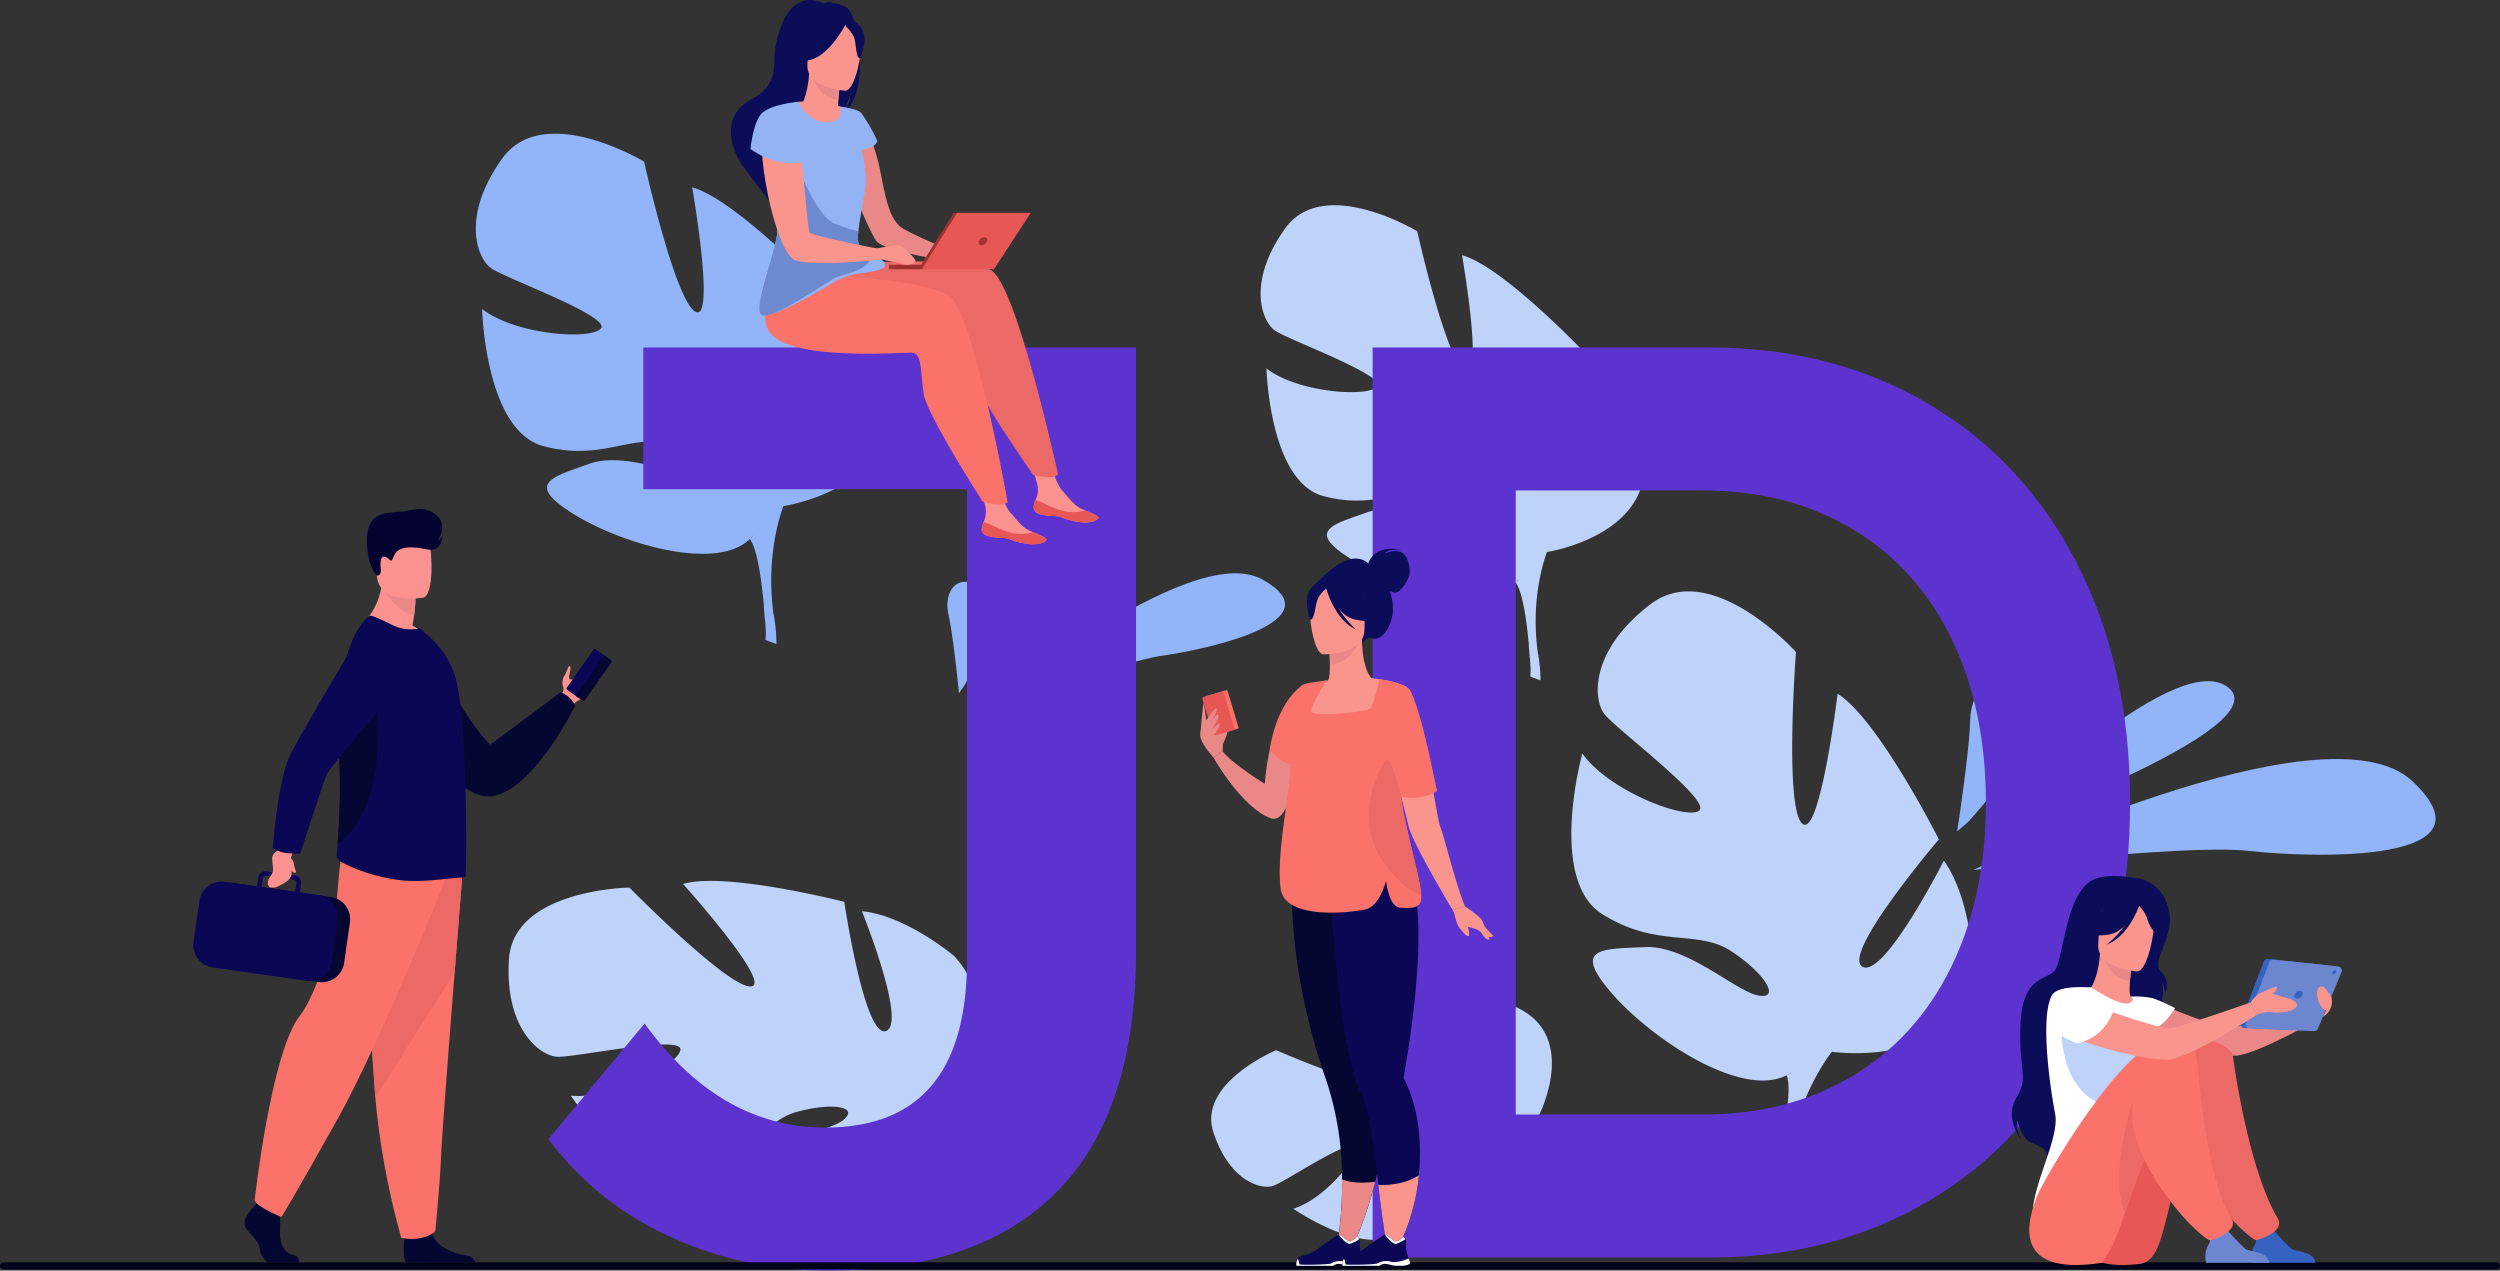 <svg xmlns="http://www.w3.org/2000/svg" width="755.969" height="384.198" viewBox="0 0 755.969 384.198">
  <rect x="0" y="0" width="755.969" height="384.198" fill="#333333" stroke="none"/>
  <g id="Group_987" data-name="Group 987" transform="translate(-887 -731.4)">
    <path id="Path_4405" data-name="Path 4405" d="M2411.556,1300.64s56.344-56.949,73.014-44.615S2411.556,1300.64,2411.556,1300.64Z" transform="translate(-923.974 -316.895)" fill="#92b5fa"/>
    <path id="Path_4406" data-name="Path 4406" d="M2401.734,1347.6s106.481-51.609,132.8-26.833-28.943,23.3-49.458,21.063S2401.734,1347.6,2401.734,1347.6Z" transform="translate(-918.021 -353.115)" fill="#92b5fa"/>
    <path id="Path_4407" data-name="Path 4407" d="M2389.31,1299.223s.425-2.733,1-6.731c1.114-7.8,2.785-20.419,2.946-26.969.243-9.908,7.986-17.173,17.025-7.369s-17.692,38.252-17.692,38.252Z" transform="translate(-910.492 -316.428)" fill="#92b5fa"/>
    <path id="Path_4408" data-name="Path 4408" d="M1638.765,1193.938s28.68-48.852,42.255-43.306S1638.765,1193.938,1638.765,1193.938Z" transform="translate(-455.616 -253.815)" fill="#92b5fa"/>
    <path id="Path_4409" data-name="Path 4409" d="M1636.789,1214.875s63.97-53.935,86.325-41.547-15.77,21.015-30.219,23.059S1636.789,1214.875,1636.789,1214.875Z" transform="translate(-454.418 -266.715)" fill="#92b5fa"/>
    <path id="Path_4410" data-name="Path 4410" d="M1617.706,1211.653s-.186-1.947-.492-4.786c-.6-5.54-1.652-14.478-2.684-19-1.561-6.832,2.477-13.161,10.382-8.019s-5.453,29.3-5.453,29.3Z" transform="translate(-440.727 -270.652)" fill="#92b5fa"/>
    <path id="Path_4411" data-name="Path 4411" d="M1277.523,1431.181c1.41-21.077,36.4-21.587,36.4-21.587s29.916,30.4,36.747,29.9-20.5-30.983-20.5-30.983c12.661-3.836,48.735,5.4,48.735,5.4s6.094,41.234,12.591,39.066-7.259-36.235-7.259-36.235c13.246,1.245,27.828,13.487,27.828,13.487,19.333,20.82-8.4,44.571-8.4,44.571s2.42,14.244,14.421,28.735h0a49.193,49.193,0,0,1,5.6,7.3l-3.406.682q-.692-1.287-1.454-2.459a.016.016,0,0,0-.01-.014l-.022-.034c-.339-.48-.824-1.162-1.425-1.991l0,0s0,0,0,0c-1.449-1.829-2.454-3.193-3.116-4.19a.032.032,0,0,1-.005-.009c-4.4-5.771-10.561-13.2-13.908-14.351a6.751,6.751,0,0,0,.416-1.708l-.416,1.708c-3.328,13.663-32.065,21.585-48.976,21.507s-10.748-6.078-3.491-15.266,25.976-10.9,30.806-14.9-3.667-5.33-14.329-2.328-13.907,14.916-31.066,20.086-37.078-25.063-37.078-25.063c12.829,1.329,33.152-9.673,33.151-14.005s-31.988,2.509-37.237,2.261S1276.113,1452.258,1277.523,1431.181Z" transform="translate(-236.604 -409.803)" fill="#bed2fa"/>
    <path id="Path_4412" data-name="Path 4412" d="M1260.258,841.5c12.519-17.358,42.862.973,42.862.973s9.4,42.173,15.544,45.407-1-37.627-1-37.627c12.939,3.5,38.988,30.786,38.988,30.786s-16.883,38.707-10.136,40.33,13.2-35.036,13.2-35.036c10.715,8.177,16.681,26.52,16.681,26.52,5.447,28.266-31.13,33.8-31.13,33.8s-5.562,13.541-3.022,32.432h0a49.808,49.808,0,0,1,.9,9.279l-3.294-1.241c.064-.984.089-1.95.069-2.893a.02.02,0,0,0,0-.017c0-.014,0-.028,0-.041-.033-.594-.085-1.44-.157-2.475v0s0,0,0-.005c-.264-2.349-.4-4.06-.43-5.273a.054.054,0,0,1,0-.011c-.685-7.32-1.993-17.013-4.254-19.795a6.815,6.815,0,0,0,1.274-1.245l-1.274,1.245c-10.19,9.957-39.139,1.349-53.63-7.79s-5.977-10.99,5.189-14.993,28.171,4.568,34.469,3.722-.292-6.548-11.066-9.688-19.955,5.359-37.475.6-18.421-41.432-18.421-41.432c10.313,8.025,33.682,9.471,36,5.748s-28.838-15-33.215-18.033S1247.74,858.857,1260.258,841.5Z" transform="translate(-221.362 -62.2)" fill="#92b5fa"/>
    <path id="Path_4413" data-name="Path 4413" d="M1862.119,895.912c11.655-16.16,39.9.906,39.9.906s8.755,39.263,14.471,42.273-.93-35.03-.93-35.03c12.047,3.254,36.3,28.661,36.3,28.661s-15.718,36.036-9.437,37.546,12.29-32.619,12.29-32.619c9.976,7.612,15.53,24.69,15.53,24.69,5.07,26.315-28.982,31.467-28.982,31.467s-5.178,12.606-2.814,30.194h0a46.417,46.417,0,0,1,.837,8.638l-3.066-1.155c.059-.916.082-1.816.064-2.693a.018.018,0,0,0,0-.016c0-.013,0-.025,0-.039-.032-.552-.079-1.34-.146-2.3v0s0,0,0,0c-.246-2.187-.368-3.78-.4-4.909a.043.043,0,0,1,0-.01c-.638-6.814-1.856-15.839-3.96-18.428a6.357,6.357,0,0,0,1.186-1.159l-1.186,1.159c-9.487,9.27-36.437,1.256-49.929-7.253s-5.564-10.231,4.831-13.958,26.227,4.253,32.09,3.465-.272-6.1-10.3-9.02-18.577,4.989-34.889.555-17.15-38.572-17.15-38.572c9.6,7.471,31.358,8.818,33.52,5.351s-26.847-13.969-30.923-16.789S1850.465,912.072,1862.119,895.912Z" transform="translate(-586.462 -95.49)" fill="#bed2fa"/>
    <path id="Path_4414" data-name="Path 4414" d="M1817.382,1538.627c-4.833-14.816,18.977-24.79,18.977-24.79s28.841,12.578,33.379,10.355-22.559-15.569-22.559-15.569c7.612-6.109,34.847-9.711,34.847-9.711s15.515,26.55,19.366,23.279-14.937-22.808-14.937-22.808c9.41-2.791,22.76,1.577,22.76,1.577,18.962,8.934,6.511,32.822,6.511,32.822s5.576,9.085,17.776,15.7h0a36.276,36.276,0,0,1,5.843,3.456l-2.144,1.4q-.827-.691-1.672-1.283a.015.015,0,0,0-.01-.007l-.025-.017c-.364-.235-.884-.568-1.523-.971h0l0,0c-1.495-.853-2.558-1.511-3.286-2.011a.014.014,0,0,1-.006-.005c-4.6-2.74-10.862-6.133-13.469-6a4.967,4.967,0,0,0-.184-1.284c.058.409.12.836.184,1.284,1.481,10.269-16.012,23.6-27.61,28.2s-9.03-1.2-6.589-9.49,14.783-14.607,16.99-18.674-3.977-2.64-10.45,2.349-5.417,14.036-15.741,22.3-32.277-6.957-32.277-6.957c9.148-2.62,20.033-15.743,18.84-18.708s-21.207,10.517-24.868,11.792S1822.215,1553.443,1817.382,1538.627Z" transform="translate(-563.476 -464.88)" fill="#bed2fa"/>
    <path id="Path_4415" data-name="Path 4415" d="M2117.132,1189.237c18.383-14.007,43.984,14.458,43.984,14.458s-3.519,46.53,1.811,51.8S2173.7,1216.3,2173.7,1216.3c12.273,7.673,30.625,44.047,30.625,44.047s-29.594,34.7-23.132,38.491,24.636-32.06,24.636-32.06c8.507,11.812,8.914,32.639,8.914,32.639-3.243,30.916-42.775,25.155-42.775,25.155s-10,12.246-13.3,32.564h0a53.765,53.765,0,0,1-1.983,9.87l-3.015-2.316q.563-1.5.98-2.968a.024.024,0,0,0,0-.019c0-.014.008-.028.012-.042.152-.624.364-1.515.615-2.607v0s0,0,0-.005c.465-2.51.866-4.32,1.211-5.584a.026.026,0,0,1,0-.011c1.589-7.778,3.28-18.206,1.817-21.789a7.37,7.37,0,0,0,1.707-.887l-1.707.887c-13.654,7.091-40.866-10.889-52.972-24.881s-2.727-13.232,10.067-13.864,27.676,13.561,34.448,14.663,1.754-6.858-8.394-13.483-22.3-.726-38.911-11.145-6.031-48.593-6.031-48.593c8.138,11.529,31.831,20.357,35.4,17.239s-25.09-24.555-28.662-29.059S2098.75,1203.244,2117.132,1189.237Z" transform="translate(-731.035 -275.129)" fill="#bed2fa"/>
    <g id="Group_960" data-name="Group 960" transform="translate(1052.826 836.478)">
      <path id="Path_4416" data-name="Path 4416" d="M1344.308,1266.838a95.053,95.053,0,0,1-36.364-29.288l29.091-34.988q22.8,31.456,54.645,31.45,42.844,0,42.851-50.713V1040.988h-97.888V998.137h148.995v182.41q0,48.355-23.588,72.532t-69.19,24.177A112.934,112.934,0,0,1,1344.308,1266.838Z" transform="translate(-1307.944 -998.137)" fill="#5d33d0"/>
      <path id="Path_4417" data-name="Path 4417" d="M1940.629,998.137H2042.5q37.282,0,66.252,17.1t44.946,48.355q15.98,31.253,15.98,72.139t-15.98,72.138q-15.981,31.254-44.946,48.355t-66.252,17.1H1940.629Zm99.878,231.944q25.633,0,45.112-11.6t29.964-33.022q10.487-21.423,10.487-49.73T2115.583,1086q-10.488-21.422-29.964-33.023t-45.112-11.6h-56.6v188.7Z" transform="translate(-1691.39 -998.137)" fill="#5d33d0"/>
    </g>
    <path id="Rectangle_280" data-name="Rectangle 280" d="M1.078,0H754.891a1.078,1.078,0,0,1,1.078,1.078v0a1.078,1.078,0,0,1-1.078,1.078H1.078A1.078,1.078,0,0,1,0,1.078v0A1.078,1.078,0,0,1,1.078,0Z" transform="translate(887 1113.115)" fill="#010117"/>
    <path id="Path_4418" data-name="Path 4418" d="M2523.516,1495.978s22.395,9.757,26.46,9.58,29.113-7.629,29.113-7.629l-.637,4.309s-19.331,11.118-26.089,11.749c-6.654.621-29.4-5.972-31.6-7.364S2517.134,1497.387,2523.516,1495.978Z" transform="translate(-989.033 -463.381)" fill="#ea8888"/>
    <path id="Path_4419" data-name="Path 4419" d="M2467.048,1404.237s-8.261-1.569-12.376,1.436c-7.453,5.443-7.854,24.208-10.647,27s-9.527,1.6-10.126,16.067,2.68,15.673-1.226,22.13,1.653,12.919,1.653,12.919-2.277-3.564-1.3-6.137c0,0,.948,5.678,4.555,7.009s4.14,2.307,4.716,4.259c0,0,30.772-15.768,30.806-26.952s6.055-22.262,3.1-27.109a10.719,10.719,0,0,1,1.478,4.38,5.767,5.767,0,0,0-1.3-6.565c-3.076-3.165,3.607-9.715,2.618-17.3C2478.315,1410.169,2474.661,1404.464,2467.048,1404.237Z" transform="translate(-935.929 -407.532)" fill="#0b0d59"/>
    <path id="Path_4420" data-name="Path 4420" d="M2498.675,1486.889a21.524,21.524,0,0,1-7.529,3.2c-11.6,2.681-16.052-7.127-17.722-13.86a9.986,9.986,0,0,1,3.931-1.208c.839-.1,1.721-.164,2.452-.2,1.3-1,3.245-5.083,3.675-11.426l.546.147,9.146,2.5s-.419,2.907-.624,5.655c-.159,2.15-.184,4.205.224,4.709.713.154,1.142.256,1.142.256a.015.015,0,0,0,0,.008A58.853,58.853,0,0,1,2498.675,1486.889Z" transform="translate(-961.47 -443.636)" fill="#fa958e"/>
    <path id="Path_4421" data-name="Path 4421" d="M2509.487,1466.279s-.421,2.905-.624,5.655c-5.182-.518-7.587-5.452-8.523-8.158Z" transform="translate(-977.783 -443.865)" fill="#ea8888"/>
    <path id="Path_4422" data-name="Path 4422" d="M2509.369,1444.569s-12.3-.679-11.759-8.332-.683-12.894,7.192-12.784,9.193,3.137,9.635,5.736S2512.583,1444.548,2509.369,1444.569Z" transform="translate(-976.118 -419.426)" fill="#fa958e"/>
    <path id="Path_4423" data-name="Path 4423" d="M2508.465,1422.482c-1.733-2.438-3.2-2.036-4.058-1.4a8.608,8.608,0,0,0-11.168.975,14.654,14.654,0,0,1-5.4,8.292s2.14,1.544,7.4.587a8.8,8.8,0,0,0,4.388-2.585,28.726,28.726,0,0,1-5.365,5.67c6.37-2.408,9.462-10.806,9.773-11.695a9.651,9.651,0,0,1,2.423,3.763c.473,1.992,2.511,5.108,3.69,5.055C2510.145,1431.142,2511.065,1426.138,2508.465,1422.482Z" transform="translate(-970.206 -417)" fill="#0b0d59"/>
    <path id="Path_4424" data-name="Path 4424" d="M2454.069,1527.492c-1.111-5.678-4.732-28.362-1.111-35.662,1.3-2.622,6.4-2.859,12-2.629,1.742,1.125,8.381,5.375,11.109,4.845.029-.006.082-.018.153-.036,1.284-.321,1.769-1.224.7-2a24.428,24.428,0,0,1,6.217.38c1.945.366,7.192,3.081,7.192,3.081s-2.643,4.773-6.538,6.421c.663,5.926-.323,8.541-6.47,22.228-5.2,11.57.7,21.988.7,21.988s-30.582,24.588-30.752,12.068C2447.142,1548.752,2455.489,1534.749,2454.069,1527.492Z" transform="translate(-945.618 -459.233)" fill="#fff"/>
    <path id="Path_4425" data-name="Path 4425" d="M2634.642,1685.526h-19.057s-.712-3.039.539-5.107c1.107-1.83.683-2.873-.137-4.387a7.4,7.4,0,0,0,3.21.6,6.711,6.711,0,0,0,2.834-1,68.627,68.627,0,0,0,5.429,5.7C2628.705,1682.238,2634.258,1681.919,2634.642,1685.526Z" transform="translate(-1047.506 -572.267)" fill="#3662c1"/>
    <path id="Path_4426" data-name="Path 4426" d="M2469.419,1511.072s-2.48,22.566,13.6,27.294,20.652-20.763,7.664-22.6A125.01,125.01,0,0,1,2469.419,1511.072Z" transform="translate(-958.959 -472.529)" fill="#bed2fa"/>
    <path id="Path_4427" data-name="Path 4427" d="M2599.131,1685.526h-19.057s-.713-3.039.538-5.107c1.108-1.83.683-2.873-.137-4.387a7.4,7.4,0,0,0,3.21.6,6.709,6.709,0,0,0,2.834-1,68.51,68.51,0,0,0,5.43,5.7C2593.194,1682.238,2598.748,1681.919,2599.131,1685.526Z" transform="translate(-1025.984 -572.267)" fill="#6c86d0"/>
    <g id="Group_961" data-name="Group 961" transform="translate(1515.162 1046.345)">
      <path id="Path_4428" data-name="Path 4428" d="M2500.326,1598.145a5.687,5.687,0,0,0,4.091-2.49q.221-.331.473-.712c3.481-5.27,4.836-21.408,12.666-38.6,1.908-4.186,8.754-4.939,10.62-9.671,0,0,4.594-15.336-8.794-15.789s-35.858,42.673-36.213,47.2C2482.824,1582.459,2474.315,1601.079,2500.326,1598.145Z" transform="translate(-2481.568 -1530.878)" fill="#e75755"/>
    </g>
    <g id="Group_962" data-name="Group 962" transform="translate(1545.693 1045.739)">
      <path id="Path_4429" data-name="Path 4429" d="M2575.581,1534.382c1.148,8.6,5.629,35.756,13.533,49,2.548,4.271-6.421,6.665-6.469,6.652-1.2-.315-3.208-2.233-4.131-3.065-6.418-5.783-19.445-22.161-19.445-35.291,0-6.4-.113-18.629,4.543-21.737C2566.479,1528.032,2575.125,1530.966,2575.581,1534.382Z" transform="translate(-2559.069 -1529.34)" fill="#ed6966"/>
    </g>
    <g id="Group_963" data-name="Group 963" transform="translate(1500.63 1045.367)">
      <path id="Path_4430" data-name="Path 4430" d="M2466.6,1596.286s.706-.983,1.938-2.849c1.466-2.22,3.087-6.588,5.055-12.188,2.067-5.878,4.519-13.111,7.584-20.635.946-2.323,1.95-4.674,3.018-7.021,1.907-4.186,7.154-3.607,9.021-8.339,0,0,7.284-16.4-6.105-16.856s-38.831,43.88-40.293,48.174C2445.221,1581.272,2437.412,1600.79,2466.6,1596.286Z" transform="translate(-2444.678 -1528.394)" fill="#fa7269"/>
    </g>
    <g id="Group_964" data-name="Group 964" transform="translate(1527.822 1064.888)">
      <path id="Path_4431" data-name="Path 4431" d="M2515.432,1611.281c2.067-5.878,4.519-13.111,7.584-20.635-.8-5.7-2.527-10.689-5.43-12.7C2517.586,1577.947,2510.544,1599.764,2515.432,1611.281Z" transform="translate(-2513.705 -1577.947)" fill="#ed6966"/>
    </g>
    <g id="Group_965" data-name="Group 965" transform="translate(1531.704 1046.081)">
      <path id="Path_4432" data-name="Path 4432" d="M2542.936,1534.3c1.147,8.6,2.764,36.366,10.668,49.613,2.549,4.271-6.421,6.665-6.469,6.652-1.2-.315-3.207-2.233-4.131-3.065-6.417-5.783-19.445-22.161-19.445-35.291,0-6.4,7.513-18.116,12.168-21.223A4.683,4.683,0,0,1,2542.936,1534.3Z" transform="translate(-2523.559 -1530.206)" fill="#fa7269"/>
    </g>
    <g id="Group_966" data-name="Group 966" transform="translate(1564.44 1021.381)">
      <path id="Path_4433" data-name="Path 4433" d="M2634.55,1469.586l-19.516-2.073a1.261,1.261,0,0,0-1.311.8l-6.982,18.348a1.26,1.26,0,0,0,1.126,1.707l19.365.781a1.26,1.26,0,0,0,1.213-.773l7.134-17.056A1.26,1.26,0,0,0,2634.55,1469.586Z" transform="translate(-2606.657 -1467.506)" fill="#3662c1"/>
    </g>
    <g id="Group_967" data-name="Group 967" transform="translate(1566.135 1021.558)">
      <path id="Path_4434" data-name="Path 4434" d="M2638.853,1470.037l-19.516-2.073a1.259,1.259,0,0,0-1.311.8l-6.983,18.348a1.26,1.26,0,0,0,1.126,1.707l19.365.781a1.26,1.26,0,0,0,1.213-.772l7.133-17.056A1.26,1.26,0,0,0,2638.853,1470.037Z" transform="translate(-2610.96 -1467.957)" fill="#6c86d0"/>
    </g>
    <g id="Group_968" data-name="Group 968" transform="translate(1580.762 1031.02)">
      <path id="Path_4435" data-name="Path 4435" d="M2650.539,1493.159a.8.8,0,0,0-.754-1.185,1.876,1.876,0,0,0-1.618,1.185.8.8,0,0,0,.754,1.186A1.877,1.877,0,0,0,2650.539,1493.159Z" transform="translate(-2648.09 -1491.974)" fill="#3662c1"/>
    </g>
    <g id="Group_969" data-name="Group 969" transform="translate(1592.241 1024.789)">
      <path id="Path_4436" data-name="Path 4436" d="M2678.432,1476.742a.394.394,0,0,0-.37-.583.923.923,0,0,0-.8.583.4.4,0,0,0,.371.583A.921.921,0,0,0,2678.432,1476.742Z" transform="translate(-2677.229 -1476.159)" fill="#3662c1"/>
    </g>
    <path id="Path_4437" data-name="Path 4437" d="M2466.325,1495.978s27.048,9.961,31.112,9.757c2.627-.132,24.461-7.807,24.461-7.807l1.961,3.708s-21.252,13.659-27.094,13.592c-11.535-.133-31-7.214-33.194-8.605S2459.942,1497.387,2466.325,1495.978Z" transform="translate(-954.371 -463.381)" fill="#fa958e"/>
    <path id="Path_4438" data-name="Path 4438" d="M2614.494,1496.145s1.961-3.016,3.912-3.105,5.323,1.331,6.476,1.553,4.436,1.287,3.46,2.884-5.5,1.952-7.452,1.6a9.047,9.047,0,0,0-4.436.781Z" transform="translate(-1046.967 -461.598)" fill="#fa958e"/>
    <path id="Path_4439" data-name="Path 4439" d="M2623.076,1490.53s3.1-1.424,3.991-1.69.71,0,.444.845-1.863,1.643-1.863,1.907S2623.076,1490.53,2623.076,1490.53Z" transform="translate(-1052.168 -458.996)" fill="#fa958e"/>
    <path id="Path_4440" data-name="Path 4440" d="M2669.96,1491.858s-1.957-3.1-2.6-3.223c-1.952-.386-1.952,2.185-1.538,3.843.444,1.779,1.948,3.458,2.364,3.311S2670.42,1493.493,2669.96,1491.858Z" transform="translate(-1077.943 -458.907)" fill="#fa958e"/>
    <path id="Path_4441" data-name="Path 4441" d="M2672.739,1498.451a5.181,5.181,0,0,1-2.672,5.285Z" transform="translate(-1080.647 -464.88)" fill="#fa958e"/>
    <path id="Path_4442" data-name="Path 4442" d="M2478.763,1499.925a14.862,14.862,0,0,1-10.728,9.4s-13.72-4.227-6.888-13.574C2461.147,1495.751,2467.9,1490.733,2478.763,1499.925Z" transform="translate(-952.874 -462.415)" fill="#fff"/>
    <path id="Path_4443" data-name="Path 4443" d="M1538.846,824.994s3.583,5.3,5.627,16.449c1.79,9.762,3.359,13.367,5.944,15.369s16.986,7.913,16.986,7.913l-1.077,2.523s-21.108-2.875-23.479-6.4-11.41-24.371-10.709-29.172S1538.846,824.994,1538.846,824.994Z" transform="translate(-390.97 -56.724)" fill="#ea8888"/>
    <path id="Path_4444" data-name="Path 4444" d="M1678.688,1098.142c-.19,2.059,2.676,2.559,6,2.724s2.316.845,6.865,1.669,6.372-.421,6.7-1.036c.294-.545-1.822-1.4-4.076-2.362-.284-.12-.567-.244-.852-.368-2.537-1.115-3.96-3.391-5.938-5.5-1.874-2-3.652-8.4-3.652-8.4l-6.182-1.32s1.736,5.757,2.338,8.215a7.617,7.617,0,0,1-.633,4.293A8.052,8.052,0,0,0,1678.688,1098.142Z" transform="translate(-479.122 -213.428)" fill="#fc9290"/>
    <path id="Path_4445" data-name="Path 4445" d="M1686.419,1120.109c3.32.165,2.316.845,6.865,1.669s6.372-.421,6.7-1.036c.293-.545-1.822-1.4-4.076-2.362l-.035.038a12.948,12.948,0,0,1-6.891.082c-3.009-.817-5.919-2.615-7.992-3.2a8.052,8.052,0,0,0-.568,2.08C1680.234,1119.443,1683.1,1119.944,1686.419,1120.109Z" transform="translate(-480.858 -232.67)" fill="#e75755"/>
    <path id="Path_4446" data-name="Path 4446" d="M1511.772,927.377s41.078-3.092,48.811,1.789,20.136,61.731,20.136,61.731a5.047,5.047,0,0,1-2.475.8,20.771,20.771,0,0,1-5.092-.763s-17.825-25.437-19.08-31.845-.949-12.126-3.808-12.279-38.5,4.333-43.889-5.164-.934-18.9-.934-18.9Z" transform="translate(-373.765 -115.968)" fill="#ed6966"/>
    <path id="Path_4447" data-name="Path 4447" d="M1638.787,1114.89c-.189,2.059,2.677,2.559,6,2.724s2.316.845,6.865,1.669,6.372-.42,6.7-1.035c.293-.545-1.822-1.4-4.075-2.362-.284-.12-.568-.244-.852-.368-2.536-1.115-3.96-3.391-5.938-5.5-1.873-2-3.652-8.395-3.652-8.395l-6.182-1.32s1.736,5.757,2.339,8.215a7.615,7.615,0,0,1-.633,4.292A8.1,8.1,0,0,0,1638.787,1114.89Z" transform="translate(-454.94 -223.578)" fill="#fc9290"/>
    <path id="Path_4448" data-name="Path 4448" d="M1646.518,1136.857c3.319.165,2.316.845,6.865,1.669s6.372-.42,6.7-1.035c.293-.545-1.822-1.4-4.075-2.362l-.036.039a12.95,12.95,0,0,1-6.89.082c-3.009-.817-5.919-2.615-7.992-3.2a8.1,8.1,0,0,0-.569,2.08C1640.333,1136.191,1643.2,1136.692,1646.518,1136.857Z" transform="translate(-456.675 -242.82)" fill="#e75755"/>
    <path id="Path_4449" data-name="Path 4449" d="M1485.88,940.963s36.491,1.727,44.029,6.905,17.718,62.468,17.718,62.468a5.049,5.049,0,0,1-2.5.7,20.758,20.758,0,0,1-5.059-.961s-16.821-26.111-17.826-32.563-.476-12.154-3.327-12.418-38.637,2.831-43.654-6.869S1485.88,940.963,1485.88,940.963Z" transform="translate(-355.918 -127.008)" fill="#fa7269"/>
    <g id="Group_970" data-name="Group 970" transform="translate(1108.027 731.4)">
      <path id="Path_4450" data-name="Path 4450" d="M1483.008,733.654a9.463,9.463,0,0,0-5.046-1.318,2.4,2.4,0,0,1,1.112-.44,7.941,7.941,0,0,0-2.877.549c-11.856-5.5-14.964,12.29-14.985,16.47s-.312,8.973-6.636,12.3c-12.442,6.549-3.212,20.046-3.212,20.046.09.062,8.292,10.922,8.292,10.922-.083-3.384,13.269-21.325,21.721-26.1,2.165-2.771,3.207-7.85,3.287-8.251a22.2,22.2,0,0,1-2.166,7.519C1489.776,759.5,1487.3,736.487,1483.008,733.654Z" transform="translate(-1448.07 -731.4)" fill="#0b0d59"/>
    </g>
    <path id="Path_4451" data-name="Path 4451" d="M1499.772,809.269a41.091,41.091,0,0,1,6.8,0,21.824,21.824,0,0,1,5.9,1.48c3.216,1.345,2.879,7.039-3.87,5.984S1499.3,810.958,1499.772,809.269Z" transform="translate(-371.344 -47.107)" fill="#fa958e"/>
    <path id="Path_4452" data-name="Path 4452" d="M1512.75,800.564c.039.021.963,4.9-3.456,4.7-2.9-.128-9.157-3.638-8.6-6.121.263-1.181,2.455-4.244,2.9-11.235l.528.141,8.879,2.382s-.394,2.818-.578,5.485C1512.258,798.158,1512.253,800.291,1512.75,800.564Z" transform="translate(-371.912 -34.249)" fill="#fa958e"/>
    <path id="Path_4453" data-name="Path 4453" d="M1518.312,790.651s-.394,2.818-.577,5.485c-5.026-.478-7.38-5.248-8.3-7.867Z" transform="translate(-377.232 -34.466)" fill="#ea8888"/>
    <path id="Path_4454" data-name="Path 4454" d="M1502.959,757.687a26.527,26.527,0,0,1-2.756-7.952c-.282-2.576,1.643-11.923,11.032-9.932a12.908,12.908,0,0,1,5.207,2.375c1.966,1.527,4.736,4.727.866,12.737l-1.048,2.723Z" transform="translate(-371.623 -4.926)" fill="#0b0d59"/>
    <path id="Path_4455" data-name="Path 4455" d="M1518.191,769.554s-11.925-.6-11.439-8.019-.725-12.5,6.91-12.428,8.927,3,9.367,5.513S1521.305,769.517,1518.191,769.554Z" transform="translate(-375.599 -10.731)" fill="#fa958e"/>
    <path id="Path_4456" data-name="Path 4456" d="M1504.943,741.271s-5.247,11.592-12.2,12.894-9.8-.727-9.8-.727a19.4,19.4,0,0,0,7.094-11.015S1501.96,735.388,1504.943,741.271Z" transform="translate(-361.18 -4.561)" fill="#0b0d59"/>
    <path id="Path_4457" data-name="Path 4457" d="M1535.945,749.248s2.307,2.106,2.774,4.035.475,5.837,1.618,5.78c0,0,2.852-5.753.313-9.285C1537.959,746.034,1535.945,749.248,1535.945,749.248Z" transform="translate(-393.3 -10.039)" fill="#0b0d59"/>
    <path id="Path_4458" data-name="Path 4458" d="M1507.831,859.358c-.966,1.154-3.978,1.508-7.2,2.038a21.632,21.632,0,0,0-7.089,2.055c-4.3,2.524-18.344,11.054-22.46,10.666-1.6-.15-1.3-3.2-.331-7.239,1.522-6.384,4.707-15.25,4.707-19.1A111.929,111.929,0,0,1,1477.094,835q.114-.688.231-1.389c1.849-11.067,4.41-24.117,4.41-24.117s2.856,6.232,8.422,6.232,4.272-4.753,4.272-4.753,5.078.6,6.278,1.89a49.614,49.614,0,0,1,4.847,8.4s.124,1.938-4.676,2.861a63,63,0,0,1,1.308,8.77c.1,2.591-1.768,10.7-2.307,15.746a9.308,9.308,0,0,0,.074,3.824,7.426,7.426,0,0,0,2.938,2.423C1505.6,856.466,1508.977,857.986,1507.831,859.358Z" transform="translate(-353.307 -47.329)" fill="#93b3f4"/>
    <path id="Path_4459" data-name="Path 4459" d="M1502.891,886.808c3.081,5.252-8.354,6.831-10.247,7.943-4.3,2.524-17.445,11.675-21.562,11.287-1.6-.15-1.3-3.2-.331-7.239,1.522-6.384,4.707-15.25,4.707-19.1a111.929,111.929,0,0,1,1.635-12.775l4.955-4.758s5.309,13.723,10.371,15.972a42.6,42.6,0,0,0,7.458,2.428,9.308,9.308,0,0,0,.074,3.824A7.426,7.426,0,0,0,1502.891,886.808Z" transform="translate(-353.307 -79.249)" fill="#6d89cf"/>
    <path id="Path_4460" data-name="Path 4460" d="M1481.289,818.876s-4.237-2.573-8.333,2.308,2.912,39.77,8.981,41.562c6.742,1.991,26.218-.319,26.218-.319l-.375-3.044s-20.733-3.976-21.595-5.083S1483.443,819.439,1481.289,818.876Z" transform="translate(-354.384 -52.606)" fill="#fa958e"/>
    <path id="Path_4461" data-name="Path 4461" d="M1477.56,809.49s-8.7.785-11.228,3.647-3.265,10.616-3.265,10.616,7.662,6.185,16.894,3.785Z" transform="translate(-349.132 -47.327)" fill="#93b3f4"/>
    <path id="Path_4462" data-name="Path 4462" d="M1592.329,911.644c.113-.449,10.565-16.862,10.565-16.862h23.256L1614.485,911.2Z" transform="translate(-427.472 -99.02)" fill="#9e332e"/>
    <g id="Group_971" data-name="Group 971" transform="translate(1155.805 811.453)">
      <rect id="Rectangle_281" data-name="Rectangle 281" width="11.492" height="1.358" fill="#9e332e"/>
    </g>
    <g id="Group_972" data-name="Group 972" transform="translate(1165.835 795.762)">
      <path id="Path_4463" data-name="Path 4463" d="M1594.813,911.83c.112-.449,10.6-17.048,10.6-17.048h22.244l-11.1,17.048Z" transform="translate(-1594.813 -894.782)" fill="#e75755"/>
    </g>
    <g id="Group_973" data-name="Group 973" transform="translate(1182.966 803.138)">
      <path id="Path_4464" data-name="Path 4464" d="M1640.778,914.708a1.857,1.857,0,0,1-1.619,1.2.83.83,0,0,1-.789-1.2,1.858,1.858,0,0,1,1.619-1.2A.829.829,0,0,1,1640.778,914.708Z" transform="translate(-1638.3 -913.504)" fill="#9e332e"/>
    </g>
    <path id="Path_4465" data-name="Path 4465" d="M1558.942,920.7s6.751-1.307,7.513-.98,5.009,4.138,4.573,4.9-2.178,1.307-4.138.654-6.206-.98-6.968-1.96A6.394,6.394,0,0,1,1558.942,920.7Z" transform="translate(-407.238 -114.101)" fill="#fa958e"/>
    <path id="Path_4466" data-name="Path 4466" d="M1327.961,1242.758c-.961,2.583-2.626,5.582-4.374,6.328a6.771,6.771,0,0,0-2.808,2.04l-1.6-.928-1.911-1.111s.045-.212.139-.558.236-.824.429-1.355a1.849,1.849,0,0,0,.227-1.7,3.951,3.951,0,0,1,.325-3.3c.613-.89,1.2-3.085,1.574-3.02.894.154-.439,3.17-.057,3.73a.661.661,0,0,0,.859.294l.015-.009c2.507-1.1,5.548-7.045,6.894-6.244C1328.176,1237.226,1328.37,1241.657,1327.961,1242.758Z" transform="translate(-260.769 -306.334)" fill="#fc9290"/>
    <g id="Group_974" data-name="Group 974" transform="translate(1058.31 927.677)">
      <path id="Path_4467" data-name="Path 4467" d="M1322.073,1241.987l3.141,2.208a.494.494,0,0,0,.687-.121l8.046-11.448a.5.5,0,0,0-.12-.687l-3.141-2.208a.494.494,0,0,0-.687.12l-8.046,11.449A.494.494,0,0,0,1322.073,1241.987Z" transform="translate(-1321.864 -1229.643)" fill="#0b0754"/>
    </g>
    <g id="Group_975" data-name="Group 975" transform="translate(1061.235 929.719)">
      <path id="Path_4468" data-name="Path 4468" d="M1329.448,1247.149l1.841,1.294a.376.376,0,0,0,.523-.092l8.181-11.641a.376.376,0,0,0-.091-.522l-1.841-1.294a.376.376,0,0,0-.523.091l-8.181,11.641A.376.376,0,0,0,1329.448,1247.149Z" transform="translate(-1329.289 -1234.826)" fill="#060632"/>
    </g>
    <path id="Path_4469" data-name="Path 4469" d="M1194.636,1219.277s15.982,27.875,21.78,33l21.26-15.85a7.758,7.758,0,0,1,4.435,4.042s-12.91,26.3-25.621,27.417-30.551-31.526-30.551-31.526Z" transform="translate(-181.175 -295.683)" fill="#060632"/>
    <path id="Path_4470" data-name="Path 4470" d="M1091.041,1671.715h-9.234a5.6,5.6,0,0,1-2.526-4.231c-.451-2.975-3.785-4.6-4.507-7.031s2.975-5.857,2.975-5.857l.618-.8.643-.827,6.129,1.443s.152,1.459.244,3.318c.067,1.342.1,2.891.027,4.251-.18,3.244.907,6.739,3.79,7.37C1091.331,1669.822,1091.236,1671.087,1091.041,1671.715Z" transform="translate(-113.746 -558.53)" fill="#060632"/>
    <path id="Path_4471" data-name="Path 4471" d="M1218.707,1683.935H1197.59c-1.016-1.24-.641-5.813-.488-7.307.032-.3.054-.476.054-.476s7.211-5.768,8.2-1.352c.03.139.067.274.107.408,1.248,4.131,6.845,6.008,10.077,6.532A3.661,3.661,0,0,1,1218.707,1683.935Z" transform="translate(-187.822 -570.75)" fill="#060632"/>
    <path id="Path_4472" data-name="Path 4472" d="M1194.964,1398.414s-1.1,13.662-2.382,30.084c-1.749,22.307-3.852,49.709-4.061,54.9-.36,9.013-1.8,23.432-1.8,23.432s-3.423,3.425-10.274,1.982a235.855,235.855,0,0,1-7.849-42.361q-.041-.536-.081-1.076c-1.622-22.17-4.145-68.854-4.145-68.854Z" transform="translate(-168.103 -403.105)" fill="#fa7269"/>
    <path id="Path_4473" data-name="Path 4473" d="M1194.964,1398.414s-1.1,13.662-2.382,30.084l-23.986,37.954q-.041-.536-.081-1.076c-1.622-22.17-4.145-68.854-4.145-68.854Z" transform="translate(-168.103 -403.105)" fill="#ed6966"/>
    <path id="Path_4474" data-name="Path 4474" d="M1140.327,1391.718s-19.737,49.477-32.714,72.729-17.033,29.74-17.033,29.74-7.435-2.974-8.111-5c0,0,4.962-44.888,13.653-55.83,4.911-6.183,10.68-24.739,10.95-31.228s1.757-19.331,1.757-19.331Z" transform="translate(-118.466 -394.786)" fill="#fa7269"/>
    <path id="Path_4475" data-name="Path 4475" d="M1184.471,1190.71c-7.712,2.433-21.057-4.134-21.057-4.134s7.111-5.337,6.739-16.433l5.963,4.805,4.051,3.264a48.485,48.485,0,0,1-.459,5.3c-.117.887-.262,1.876-.446,2.957A18.451,18.451,0,0,1,1184.471,1190.71Z" transform="translate(-167.524 -265.905)" fill="#fc9290"/>
    <path id="Path_4476" data-name="Path 4476" d="M1190.5,1185.427a48.522,48.522,0,0,1-.459,5.3c-4.489-.77-9.58-8.024-9.58-8.024a14.3,14.3,0,0,1,5.988-.537Z" transform="translate(-177.852 -273.12)" fill="#ea8888"/>
    <path id="Path_4477" data-name="Path 4477" d="M1188.485,1157.739s-12.74,2.116-13.936-5.837-3.645-13.037,4.438-14.725,10.124,1.109,11.169,3.667S1191.767,1156.983,1188.485,1157.739Z" transform="translate(-173.483 -245.615)" fill="#fc9290"/>
    <path id="Path_4478" data-name="Path 4478" d="M1184.418,1282.913a1.248,1.248,0,0,1-.811.309c-2.9-.039-11.342,1.569-18.488.835a53.23,53.23,0,0,1-17.083-4.93c-.76-.34-2.51-1.274-2.471-2.125.026-.931.118-2.28.234-3.98a212.869,212.869,0,0,0,.423-27.805c-.124-2.184-.189-4.35-.2-6.483-.059-15.9,3.093-29.877,9.427-34.609.541-.388,3.862,1.235,6.914,2.741a12.633,12.633,0,0,0,8.3,1.005l2.664,2.355a26.623,26.623,0,0,1,8.342,13.324c1.314,5.291,2.086,14.831,2.511,24.719.193,4.48.348,9,.387,13.286v.154c.038.425.038.889.038,1.314C1184.766,1274.029,1184.611,1282.757,1184.418,1282.913Z" transform="translate(-156.706 -286.465)" fill="#0b0754"/>
    <path id="Path_4479" data-name="Path 4479" d="M1146.16,1309.368a212.864,212.864,0,0,0,.423-27.805c-.124-2.184-.189-4.35-.2-6.483,2.639-6.4,4.795-11.042,4.795-11.042h6.651S1162.707,1297.341,1146.16,1309.368Z" transform="translate(-157.067 -322.811)" fill="#060632"/>
    <g id="Group_976" data-name="Group 976" transform="translate(949.205 998.518)">
      <path id="Path_4480" data-name="Path 4480" d="M1050.728,1435.252l28.363,4.042a6.8,6.8,0,0,0,7.668-5.755l1.751-12.291a6.8,6.8,0,0,0-5.755-7.668l-28.363-4.042a6.8,6.8,0,0,0-7.668,5.755l-1.751,12.291A6.8,6.8,0,0,0,1050.728,1435.252Z" transform="translate(-1044.905 -1409.47)" fill="#060632"/>
    </g>
    <g id="Group_978" data-name="Group 978" transform="translate(945.447 994.832)">
      <g id="Group_977" data-name="Group 977" transform="translate(0)">
        <path id="Path_4481" data-name="Path 4481" d="M1078.575,1411.573v0a6.832,6.832,0,0,0-4.7-4.1h0l-.005,0c-.214-.052-.431-.1-.655-.127l-5.648-.8.378-2.653a2.247,2.247,0,0,0-1.906-2.539l-1.473-.21-5.93-.845-1.069-.152a2.248,2.248,0,0,0-2.539,1.906l-.377,2.652-9.749-1.39a6.827,6.827,0,0,0-7.7,5.776l-1.77,12.435a6.824,6.824,0,0,0,5.776,7.7l28.312,4.036a6.666,6.666,0,0,0,1.477.047H1071a6.7,6.7,0,0,0,2.209-.558,6.818,6.818,0,0,0,4.006-5.267l1.773-12.433A6.749,6.749,0,0,0,1078.575,1411.573Zm-22.155-9.332a.84.84,0,0,1,.7-.708.87.87,0,0,1,.252,0l1.259.179,4.667.667,2.544.362a.839.839,0,0,1,.711.947l-.377,2.653-10.131-1.445Z" transform="translate(-1035.365 -1400.113)" fill="#0b0754"/>
      </g>
    </g>
    <path id="Path_4482" data-name="Path 4482" d="M1101.188,1379.03a9.85,9.85,0,0,0-1.549,2.777c-.4,5.373,2.055,6.117-4.3,9.1,0,0-2.714,1.035-2.76-1.072s1.883-2.141,1.531-5.091c-.407-3.4-.366-3.434,1.867-5.211l1.479-2.444Z" transform="translate(-124.592 -391.328)" fill="#fc9290"/>
    <path id="Path_4483" data-name="Path 4483" d="M1099.756,1277.4a21.8,21.8,0,0,0,4.99.278s7.11-21.963,8.025-23.969,21.117-25.752,21.117-25.752l-8.416-21.062s-21.851,36.5-24.07,41.629c-3.667,8.475-4.939,27.477-4.939,27.477A9.149,9.149,0,0,0,1099.756,1277.4Z" transform="translate(-126.948 -288.18)" fill="#0b0754"/>
    <path id="Path_4484" data-name="Path 4484" d="M1171.758,1142.311s1.307-.218,1.1-2.019-.208-4.154,1.256-3.715,1.537,1.611,2.139.926.612-3.568,4.968-3.769,6.127,1.315,8.152.425,2.132-3.957,2.132-3.957a3.485,3.485,0,0,1-1.446,1.443s3.38-4.622-.533-7.792-7.9-1.095-10.167-.958c-4.989.3-8.212.6-9.841,3.88S1168.557,1139.155,1171.758,1142.311Z" transform="translate(-170.702 -236.789)" fill="#030231"/>
    <path id="Path_4485" data-name="Path 4485" d="M1108.275,1388.011s1.434,1.5,1.525,2.117c.29,2,.957,2.86.623,3.076-.695.452-1.614-1.027-2.053-2.354A6.061,6.061,0,0,1,1108.275,1388.011Z" transform="translate(-134.028 -397.947)" fill="#fc9290"/>
    <path id="Path_4486" data-name="Path 4486" d="M1824.855,1295.928c0-.129,1.89-4.037,1.289-4.338s-1.678-.255-1.8.429A23.887,23.887,0,0,0,1824.855,1295.928Z" transform="translate(-568.075 -339.402)" fill="#ea8888"/>
    <path id="Path_4487" data-name="Path 4487" d="M1897.29,1167.813s11.083-13.317,16.95-4.8c0,0,4.377,1.816,5.96,9.267,1.615,7.6-3.439,13.379-6.053,11.952-1.677-.916-2.945,2.018-2.945,2.018Z" transform="translate(-612.297 -259.861)" fill="#0b0d59"/>
    <path id="Path_4488" data-name="Path 4488" d="M1835.787,1297.848c-8.811-3.246-17.3-18.324-17.3-18.324l2.779-1.944c2.314,3.385,12.727,9.885,12.727,9.885.238-2.853.583-5.442,1.009-7.786,2.891-15.935,9.5-20.655,11.278-21.657a4.068,4.068,0,0,1,.448-.226s-.006.117-.02.339c-.025.479-.082,1.446-.174,2.771C1845.848,1270.77,1843.149,1300.562,1835.787,1297.848Z" transform="translate(-564.54 -319.028)" fill="#ea8888"/>
    <path id="Path_4489" data-name="Path 4489" d="M1937.243,1157.112s1.49-5.961,10.244-4.1c0,0-4.191-.528-5.339,1.086,0,0,3.322-1.521,5.4-.248s2.421,5.557,2.111,6.86-2.607,5.185-4.129,5.185a7,7,0,0,1-3.321-1.335Z" transform="translate(-636.511 -255.305)" fill="#0b0d59"/>
    <path id="Path_4490" data-name="Path 4490" d="M1915.738,1292.433c-4.353-9.762-6.435-12.523-6.508-15.594-.058-2.429,1.14-5.049,3.466-11.475a23.945,23.945,0,0,0,1.159-4.645c1.84-12.389-5.324-25.781-9.777-26.693-1.239-.328-3.339-4.8-3.313-12.012l-.557.109-9.376,1.857s.213,2.95.22,5.73c.006,2.317-.134,4.512-.658,4.788-.675.061-1.073.1-1.073.1s-7.817,10.857-8.475,20.953,6.26,14.484-.052,34.661C1874.349,1310.822,1918.143,1297.827,1915.738,1292.433Z" transform="translate(-601.907 -297.342)" fill="#fa958e"/>
    <path id="Path_4491" data-name="Path 4491" d="M1907.274,1224.149s.213,2.95.22,5.73c5.246-.148,8.02-4.934,9.156-7.586Z" transform="translate(-618.348 -297.511)" fill="#ea8888"/>
    <path id="Path_4492" data-name="Path 4492" d="M1908.534,1190.065a27.564,27.564,0,0,0,3.409-8.059c.471-2.652-.879-12.482-10.758-11.067a13.425,13.425,0,0,0-5.566,2.1c-2.144,1.449-5.24,4.576-1.779,13.154l.9,2.9Z" transform="translate(-609.265 -266.304)" fill="#0b0d59"/>
    <path id="Path_4493" data-name="Path 4493" d="M1896.466,1201.463s12.413.2,12.421-7.527,1.617-12.913-6.308-13.37-9.468,2.491-10.1,5.071S1893.238,1201.21,1896.466,1201.463Z" transform="translate(-609.293 -272.193)" fill="#fa958e"/>
    <path id="Path_4494" data-name="Path 4494" d="M1903.992,1177.739s3.4,9.071,8.615,10.412,7.478-.056,7.478-.056a14.769,14.769,0,0,1-4.831-8.726S1906.556,1173.422,1903.992,1177.739Z" transform="translate(-616.359 -269.557)" fill="#0b0d59"/>
    <path id="Path_4495" data-name="Path 4495" d="M1896.462,1179.75s-2.538,2.025-3.157,3.994-.9,6.022-2.078,5.885c0,0-2.56-6.166.318-9.654C1894.6,1176.277,1896.462,1179.75,1896.462,1179.75Z" transform="translate(-607.987 -270.831)" fill="#0b0d59"/>
    <path id="Path_4496" data-name="Path 4496" d="M1903.869,1498.419a122.665,122.665,0,0,1-7.824,21.948l-4.093-.284a115.734,115.734,0,0,0,1.892-22.453,94.013,94.013,0,0,0-4.761-29.861c-12.248-34.979-10.268-60.437-10.268-60.437l23.032,2.694,1.073.126c.1,10.578.369,24.939.608,36.17.211,10.1.4,17.665.4,17.665C1908.353,1473.524,1906.744,1486.986,1903.869,1498.419Z" transform="translate(-601.028 -409.656)" fill="#060632"/>
    <path id="Path_4497" data-name="Path 4497" d="M1967.739,1320.923l-3.726,1.118s-12.293-20.4-13.41-25.7c-.365-1.728-1.259-5.185-2.3-9.059-2.159-8.023-4.944-17.839-4.944-17.839l-.918-3.974-3.129-13.552s5.992.613,9.5,2.078a4.358,4.358,0,0,1,2.355,1.74c2.575,5.661,5.145,19.948,6.951,30.14,1.007,5.681,1.775,10.09,2.176,11.024C1961.406,1299.5,1964.821,1313.846,1967.739,1320.923Z" transform="translate(-637.764 -315.464)" fill="#fa958e"/>
    <path id="Path_4498" data-name="Path 4498" d="M1934.358,1488.973c-1.325,14.134-7.156,23.273-7.156,23.273l-1.955,1.422s-1.85-9.958-3.161-21.8c-1.248-11.26-2.958-23.175-4.893-26.812-7.681-14.424-9.993-68.874-9.993-68.874l23.352-1.158c2.349,3.948,3.373,10.424,3.616,17.788.615,18.583-3.754,42.814-4.407,46.319a.017.017,0,0,1,0,.008,1.223,1.223,0,0,0,.153.783C1934.559,1469.114,1935.23,1479.636,1934.358,1488.973Z" transform="translate(-618.304 -402.194)" fill="#0b0754"/>
    <path id="Path_4499" data-name="Path 4499" d="M1904.934,1179.005s2.422,9.5,9,12.541c0,0-6.581-5.836-7.14-12.107S1904.934,1179.005,1904.934,1179.005Z" transform="translate(-616.93 -269.779)" fill="#0b0d59"/>
    <path id="Path_4500" data-name="Path 4500" d="M1912.1,1318.14a5.535,5.535,0,0,1-.145,1.866c-.5,1.563-2.2,2.276-6.329,1.85-2.521-.262-3.646-4.488-4.146-8.093q-2.272,7.737-6.376,8.66c-4,.89-24.173,3.343-25.494-6.248-1.452-10.548,2.9-29.225,3.136-39.295a49.858,49.858,0,0,1-.732-9.332c.169-7.173,2.274-11.194,3.893-12.813.458-.352.917-.572,2.758-.887.941-.16,2.244-.346,4.091-.589a6.945,6.945,0,0,1,.736-.058c-.342.61-4.911,7.529-4.555,9.308.373,1.862,16.578.186,17.7-.838s2.886-8.869,2.886-8.869,5.739.628,8.546,2.669l-.03.036a2.356,2.356,0,0,1,.738.777c3,5.7,5.986,20.091,8.089,30.355a14.947,14.947,0,0,1-10.934,1.6C1907.735,1300.063,1911.832,1312.754,1912.1,1318.14Z" transform="translate(-595.342 -316.002)" fill="#fa7269"/>
    <path id="Path_4501" data-name="Path 4501" d="M1815.072,1292.84c0-.384.321-5.928-.665-7.093s-3-2.821-3.636-2.77-3.112,3.345-2.367,5.869,3.89,5.939,3.89,5.939Z" transform="translate(-558.343 -334.288)" fill="#ea8888"/>
    <g id="Group_979" data-name="Group 979" transform="translate(1251.762 940.107)">
      <path id="Path_4502" data-name="Path 4502" d="M1822.429,1272.857l-5.746,1.722a.36.36,0,0,1-.448-.241l-3.284-10.956a.36.36,0,0,1,.242-.449l5.746-1.722a.362.362,0,0,1,.449.242l3.283,10.956A.36.36,0,0,1,1822.429,1272.857Z" transform="translate(-1812.935 -1261.195)" fill="#fa7269"/>
    </g>
    <g id="Group_980" data-name="Group 980" transform="translate(1250.604 940.542)">
      <path id="Path_4503" data-name="Path 4503" d="M1819.155,1273.975l-5.212,1.562a.639.639,0,0,1-.8-.428l-3.124-10.422a.639.639,0,0,1,.428-.8l5.212-1.562a.639.639,0,0,1,.8.429l3.124,10.422A.639.639,0,0,1,1819.155,1273.975Z" transform="translate(-1809.996 -1262.301)" fill="#e75755"/>
    </g>
    <path id="Path_4504" data-name="Path 4504" d="M1957.261,1633.518c-1.325,14.134-7.156,23.273-7.156,23.273l-1.991,1.813s-1.815-10.349-3.125-22.2C1946.369,1636.508,1952.453,1636.73,1957.261,1633.518Z" transform="translate(-641.206 -546.739)" fill="#fa958e"/>
    <path id="Path_4505" data-name="Path 4505" d="M1924.262,1637.339a122.665,122.665,0,0,1-7.824,21.948l-4.093-.284a115.733,115.733,0,0,0,1.892-22.453C1915.626,1637.25,1918.492,1637.96,1924.262,1637.339Z" transform="translate(-621.422 -548.576)" fill="#ea8888"/>
    <g id="Group_981" data-name="Group 981" transform="translate(1278.981 1104.669)">
      <path id="Path_4506" data-name="Path 4506" d="M1900.423,1688.4h-2.614c-.875-.138-1.521-.392-2.419-.509a2.423,2.423,0,0,0-2.116.509.341.341,0,0,0-.024.026h-11.1c-.28-.4-.011-1.323.252-2a1.578,1.578,0,0,1,1.039-.95,11.972,11.972,0,0,0,5.623-2.568c1.2-1.081,5.774-3.973,5.774-3.973l.024-.005c.1,0,.579.149,2.662,1.907,1.077.907,2.912-1.281,2.912-1.281a2.6,2.6,0,0,1,.6.815,2.755,2.755,0,0,1,.239,1.7,11.051,11.051,0,0,0,.795,4.116c.259.762.477,1.3.477,1.3S1902.671,1688.123,1900.423,1688.4Z" transform="translate(-1882.03 -1678.931)" fill="#0b0754"/>
    </g>
    <g id="Group_982" data-name="Group 982" transform="translate(1291.788 1104.669)">
      <path id="Path_4507" data-name="Path 4507" d="M1920.738,1680.372a8.28,8.28,0,0,1-2.814,1.419c-1.179.155-3.385-2.855-3.385-2.855l.024-.005c.1,0,.579.149,2.662,1.907,1.077.907,2.912-1.281,2.912-1.281A2.6,2.6,0,0,1,1920.738,1680.372Z" transform="translate(-1914.539 -1678.931)" fill="#fff"/>
    </g>
    <g id="Group_983" data-name="Group 983" transform="translate(1278.981 1111.931)">
      <path id="Path_4508" data-name="Path 4508" d="M1900.423,1699.576h-2.614c-.875-.138-1.521-.392-2.419-.509a2.423,2.423,0,0,0-2.116.509.341.341,0,0,0-.024.026h-11.1c-.28-.4-.011-1.323.252-2,.337-.3.432,1.3.618,1.557s9.056.093,9.568-.279a5.355,5.355,0,0,1,4.191-.512c1.864.445,4.612-.7,5.292-1,.259.762.477,1.3.477,1.3S1902.671,1699.295,1900.423,1699.576Z" transform="translate(-1882.03 -1697.365)" fill="#fff"/>
    </g>
    <g id="Group_984" data-name="Group 984" transform="translate(1292.927 1104.669)">
      <path id="Path_4509" data-name="Path 4509" d="M1935.822,1688.4h-2.613c-.875-.138-1.522-.392-2.42-.509a2.422,2.422,0,0,0-2.116.509l-.024.026h-11.1c-.279-.4-.011-1.323.251-2a1.578,1.578,0,0,1,1.04-.95,11.969,11.969,0,0,0,5.623-2.568c1.2-1.081,5.774-3.973,5.774-3.973l.024-.005c.1,0,.579.149,2.661,1.907,1.077.907,2.911-1.281,2.911-1.281a2.6,2.6,0,0,1,.6.815,2.756,2.756,0,0,1,.239,1.7,11.031,11.031,0,0,0,.8,4.116c.258.762.477,1.3.477,1.3S1938.07,1688.123,1935.822,1688.4Z" transform="translate(-1917.43 -1678.931)" fill="#0b0754"/>
    </g>
    <g id="Group_985" data-name="Group 985" transform="translate(1305.733 1104.669)">
      <path id="Path_4510" data-name="Path 4510" d="M1956.137,1680.372a8.281,8.281,0,0,1-2.814,1.419c-1.179.155-3.384-2.855-3.384-2.855l.024-.005c.1,0,.579.149,2.661,1.907,1.077.907,2.911-1.281,2.911-1.281A2.6,2.6,0,0,1,1956.137,1680.372Z" transform="translate(-1949.939 -1678.931)" fill="#fff"/>
    </g>
    <g id="Group_986" data-name="Group 986" transform="translate(1292.927 1111.931)">
      <path id="Path_4511" data-name="Path 4511" d="M1935.822,1699.576h-2.613c-.875-.138-1.522-.392-2.42-.509a2.422,2.422,0,0,0-2.116.509l-.024.026h-11.1c-.279-.4-.011-1.323.251-2,.337-.3.433,1.3.619,1.557s9.056.093,9.568-.279a5.354,5.354,0,0,1,4.19-.512c1.865.445,4.612-.7,5.292-1,.258.762.477,1.3.477,1.3S1938.07,1699.295,1935.822,1699.576Z" transform="translate(-1917.43 -1697.365)" fill="#fff"/>
    </g>
    <path id="Path_4512" data-name="Path 4512" d="M1953.582,1355.56c-2.77-.925-6.327-3.387-10.6-8.905-11.3-14.612-.96-31.782.427-32.1s4,11.109,4,11.109C1949.216,1337.483,1953.313,1350.174,1953.582,1355.56Z" transform="translate(-636.824 -353.422)" fill="#ed6966"/>
    <path id="Path_4513" data-name="Path 4513" d="M1871.934,1256.877s-7.741,3.9-10.32,19.617c0,0,2.536,3.475,6.107,4.5a7.17,7.17,0,0,0,1.589.272C1873.7,1281.5,1871.934,1256.877,1871.934,1256.877Z" transform="translate(-590.676 -318.471)" fill="#fa7269"/>
    <path id="Path_4514" data-name="Path 4514" d="M1813.12,1278.7s2.393-3.682,2.978-3.477c.835.293-2.169,4.964-2.169,4.964s2.226-3.491,2.573-3.228c.792.6-.469,2.792-1.719,4.473,0,0,2.238-2.05,2.311-1.681.256,1.293-2.457,4.426-2.457,4.426l-1.516-3.463Z" transform="translate(-561.285 -329.584)" fill="#ea8888"/>
    <path id="Path_4515" data-name="Path 4515" d="M1808.565,1279.715c.115-.45.7-9.242.95-8.407s.845,5.443.845,5.443Z" transform="translate(-558.525 -327.184)" fill="#ea8888"/>
    <path id="Path_4516" data-name="Path 4516" d="M2005.743,1427.09s4.5,2.989,5.183,4.248,2.29,5.9,2.29,5.9-1.146.171-2.29-1.833-4.925-1.832-6.184-2.92-2.725-4.276-2.725-4.276Z" transform="translate(-675.768 -421.631)" fill="#fa958e"/>
    <path id="Path_4517" data-name="Path 4517" d="M2003.257,1432.43s.747,3.519,1.664,4.55,2.176,2.749,2.691,2.29-.573-4.294-.573-4.294Z" transform="translate(-676.52 -424.867)" fill="#fa958e"/>
    <path id="Path_4518" data-name="Path 4518" d="M2023.033,1438.893c.115.171,4.066,4.37,4.066,4.37s-1.432.649-1.832,0S2023.033,1438.893,2023.033,1438.893Z" transform="translate(-688.505 -428.784)" fill="#fa958e"/>
  </g>
</svg>
